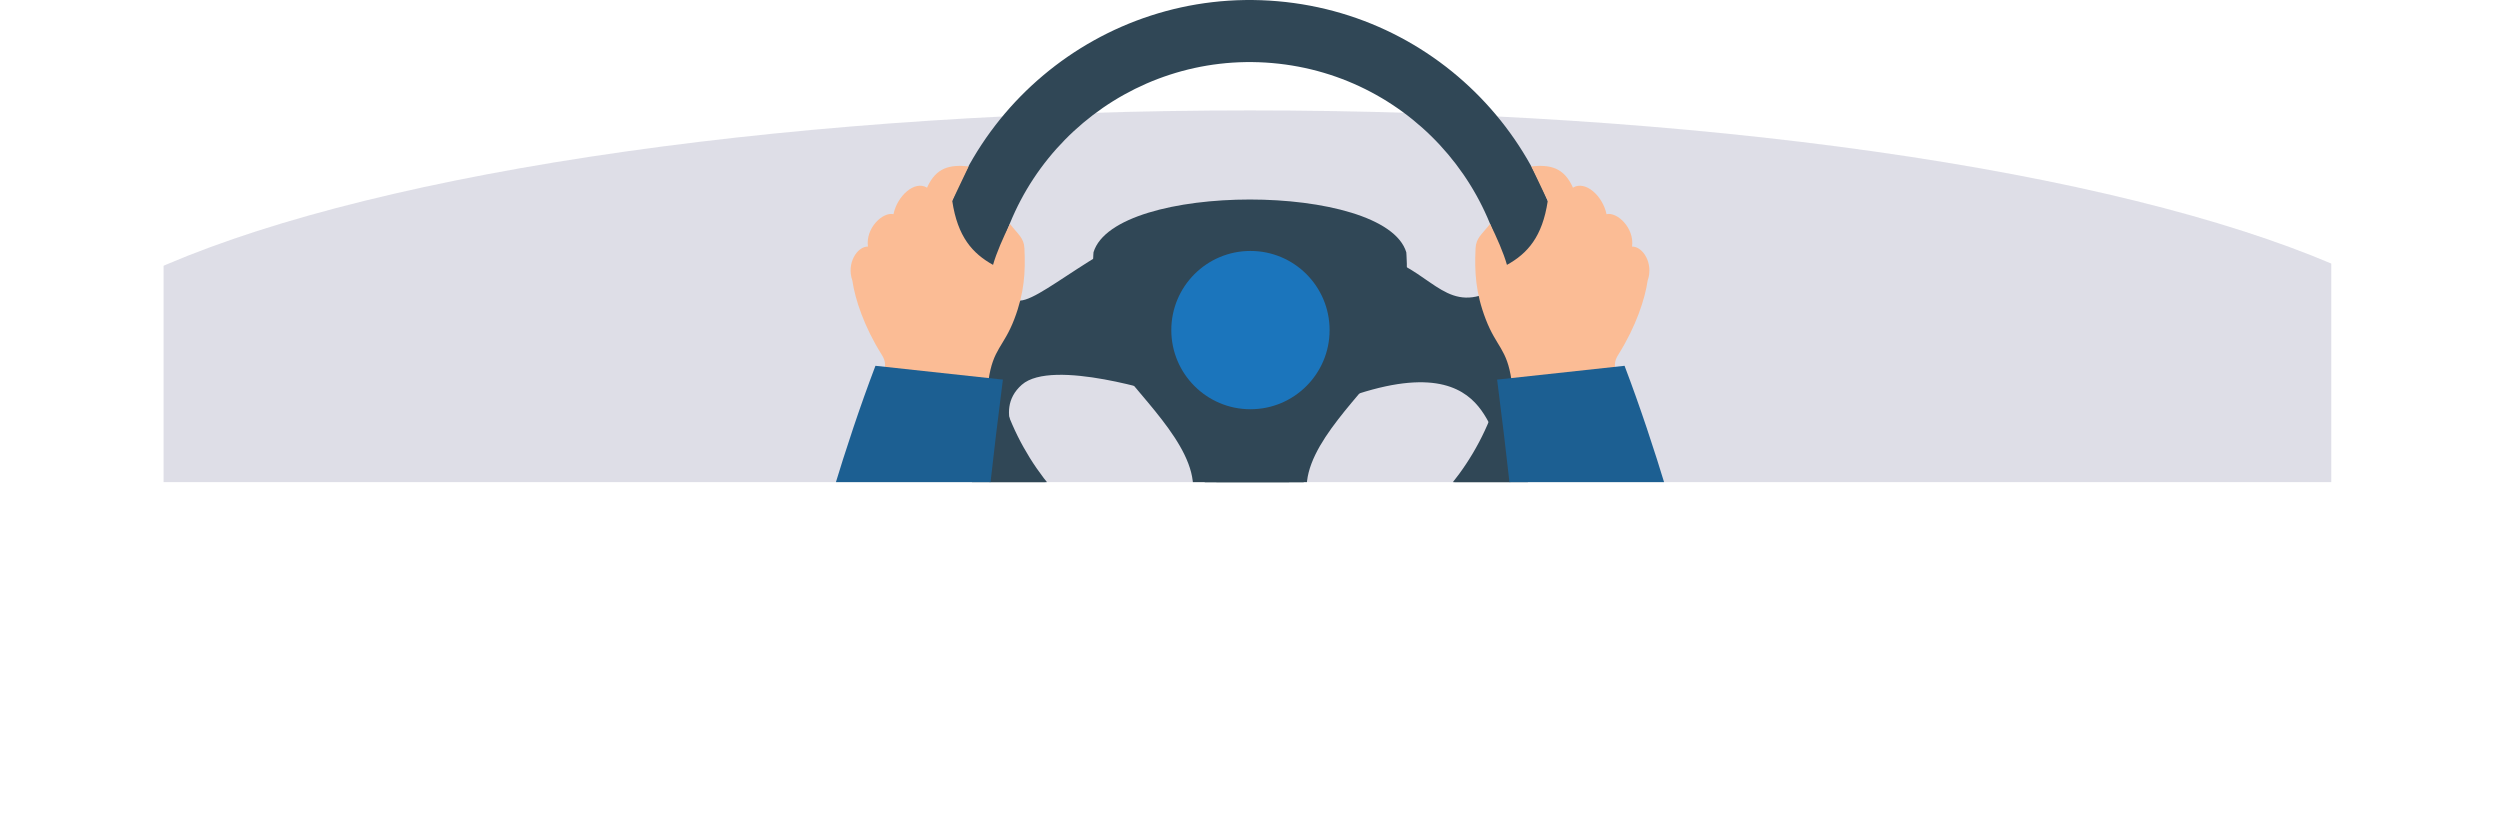 <svg xmlns="http://www.w3.org/2000/svg" xmlns:xlink="http://www.w3.org/1999/xlink" viewBox="0 0 3699.029 1238.3"><defs><clipPath id="a" transform="translate(0 -375.123)"><rect x="242.039" width="3207.321" height="1088.462" style="fill:none"/></clipPath></defs><title>frame3-dash</title><g style="clip-path:url(#a)"><ellipse cx="1849.514" cy="618.122" rx="1849.514" ry="454.753" style="fill:#262262;opacity:0.15"/><path d="M1475.129,759.572s-.113,46.604,28.072,59.313c28.196,12.706,132.288-95.943,245.013-117.614,112.737-21.656,270.978,35.404,328.939,66.801,57.951,31.4,81.939,81.067,164.559,14.186,0,0,31.546,186.005-10.128,232.622-41.66,46.612.117-150.607-268.651-39.886,0,0-31.528,100.721-35.274,119.797-3.732,19.08-25.862,142.883,67.244,112.11,0,0,6.781,72.649-117.799,61.911-124.579-10.734-171.764-61.295-171.764-61.295s50.22,15.254,64.288-2.353c14.071-17.614,18.9-73.677,15.361-105.365-3.546-31.674-63.118-141.404-63.118-141.404s-164.785-53.948-210.073-13.925c-45.292,40.026,5.06,100.059,5.06,100.059s-116.135-104.943-41.729-284.955Z" transform="translate(0 -375.123)" style="fill:#304756"/><path d="M1475.129,759.572s-10.144,68.257,31.151,82.153c29.315,9.866,132.95-90.117,245.675-111.778,112.746-21.66,260.165,29.744,318.119,61.14,57.956,31.4,92.526,81.977,175.155,15.092,0,0,30.15,134.209-11.523,180.824-41.67,46.616.324-143.442-268.443-32.738,0,0-54.889,117.762-58.628,136.841-3.732,19.079-25.392,159.83,88.268,115.795,0,0,6.781,72.649-117.799,61.911-124.579-10.734-171.764-61.295-171.764-61.295s68.33,21.763,82.396,4.149c14.068-17.617,18.983-78.476,15.439-110.154-3.542-31.688-75.559-158.123-75.559-158.123s-177.762-56.289-223.045-16.262c-45.285,40.03,12.285,117.401,12.285,117.401s-116.135-104.943-41.729-284.955Z" transform="translate(0 -375.123)" style="fill:#304756"/><path d="M2322.797,891.133c-22.539,261.46-252.765,455.153-514.231,432.617-261.457-22.538-455.149-252.764-432.615-514.231,22.538-261.456,252.764-455.148,514.228-432.614C2151.638,399.443,2345.331,629.673,2322.797,891.133ZM1882.441,466.708h0c-211.87-18.27-398.43,138.683-416.687,350.553-18.264,211.869,138.69,398.43,350.552,416.691,211.874,18.26,398.438-138.687,416.694-350.557S2094.31,484.964,1882.441,466.708Z" transform="translate(0 -375.123)" style="fill:#304756"/><path d="M2300.662,889.224c-21.485,249.239-240.943,433.871-490.192,412.397-249.231-21.488-433.866-240.95-412.388-490.188,21.488-249.245,240.946-433.873,490.194-412.393,249.232,21.485,433.871,240.945,412.386,490.185ZM1882.295,468.407h0C1671.36,450.228,1485.637,606.478,1467.453,817.407c-18.18,210.931,138.071,396.657,349,414.841,210.926,18.181,396.658-138.074,414.841-348.999,18.181-210.933-138.073-396.658-348.999-414.842Z" transform="translate(0 -375.123)" style="fill:#304756"/><path d="M1617.971,748.391s-8.613,99.956,26.455,154.229c35.059,54.266,123.867,129.12,120.891,197.261-2.17,49.667,170.283,49.667,168.112,0-2.97-68.141,85.829-142.995,120.891-197.261,35.072-54.273,26.456-154.229,26.456-154.229-31.708-104.083-431.092-104.083-462.804,0Z" transform="translate(0 -375.123)" style="fill:#304756"/><path d="M1651.522,763.17s-7.596,90.449,23.333,139.548c30.933,49.11,109.272,116.845,106.648,178.495-1.913,44.94,150.209,44.94,148.291,0-2.619-61.65,75.718-129.384,106.65-178.495,30.933-49.1,23.334-139.548,23.334-139.548-27.98-94.18-380.28-94.18-408.256,0Z" transform="translate(0 -375.123)" style="fill:#304756"/><circle cx="1850.183" cy="488.41" r="117.105" style="fill:#1b75bc"/><path d="M2412.223,994.659l-16.517-49.555c-9.421-29.107-7.101-35.867-.938-45.709,25.753-41.107,39.125-81.584,43.099-109.077,9.137-25.883-7.469-50.749-23.059-50.339,3.715-27.416-21.882-51.645-37.796-47.94-5.474-26.916-31.21-50.495-49.64-39.254-13.472-30.26-34.068-34.241-61.617-31.506l24.325,51.098c-7.924,53.117-29.952,77.786-60.378,94.652-4.948-17.684-15.197-40.828-24.953-60.627-12.319,15.814-20.762,20.657-21.495,36.302-1.65,35.234.139,65.859,15.032,104.746,15.814,41.279,31.466,43.513,38.154,90.398l14.79,73.78,160.993-16.967Z" transform="translate(0 -375.123)" style="fill:#fbbc95;fill-rule:evenodd"/><path d="M2215.138,936.797c28.11,216.704,43.643,409.677,75.373,676.626h318.713c-61.885-190.886-113.14-453.704-205.52-697.064l-188.566,20.438Z" transform="translate(0 -375.123)" style="fill:#1c5f92"/><path d="M1286.801,994.659l16.517-49.555c9.422-29.107,7.102-35.867.941-45.709-25.753-41.107-39.124-81.584-43.101-109.077-9.133-25.883,7.473-50.749,23.058-50.339-3.711-27.416,21.883-51.645,37.796-47.94,5.475-26.916,31.215-50.495,49.645-39.254,13.47-30.26,34.068-34.241,61.616-31.506l-24.324,51.098c7.921,53.117,29.951,77.786,60.373,94.652,4.948-17.684,15.198-40.828,24.958-60.627,12.318,15.814,20.762,20.657,21.491,36.302,1.651,35.234-.136,65.859-15.032,104.746-15.814,41.279-31.463,43.513-38.151,90.398l-14.79,73.78-160.997-16.967Z" transform="translate(0 -375.123)" style="fill:#fbbc95;fill-rule:evenodd"/><path d="M1483.891,936.797c-28.11,216.704-43.646,409.677-75.374,676.626H1089.805c61.885-190.886,113.136-453.704,205.516-697.064l188.57,20.438Z" transform="translate(0 -375.123)" style="fill:#1c5f92"/></g></svg>